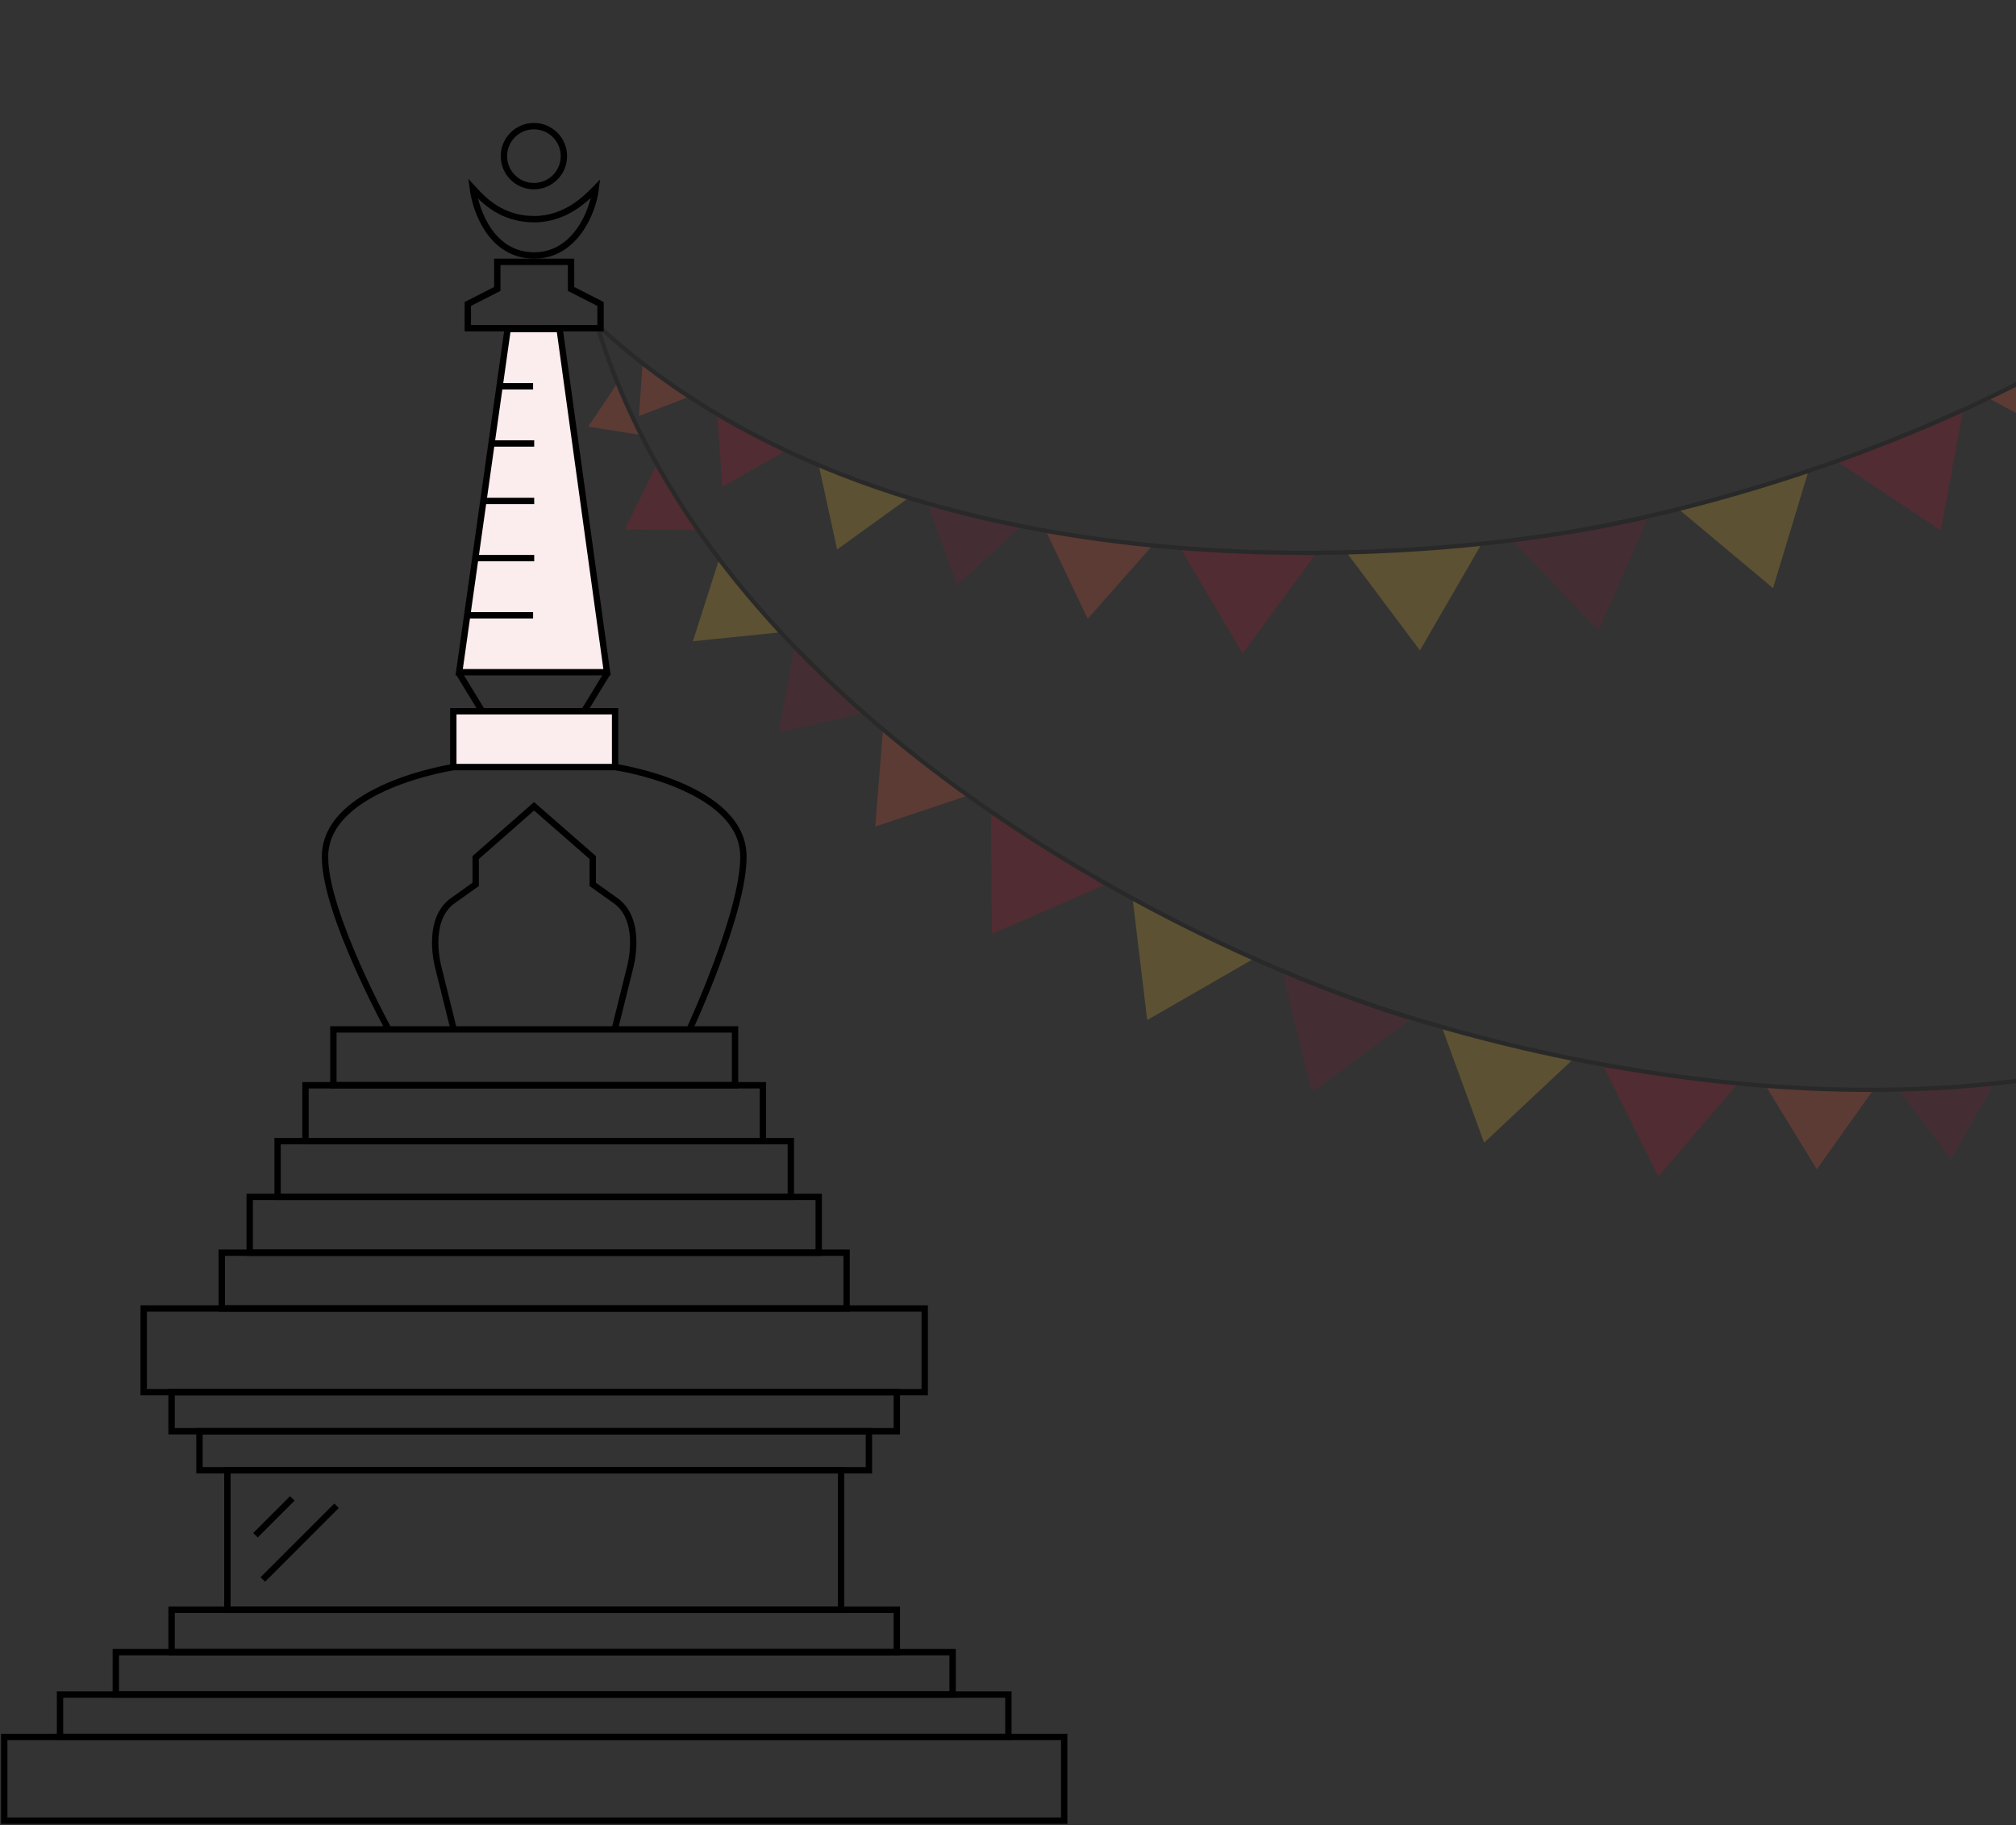 <svg width="951" height="861" viewBox="0 0 951 861" fill="none" xmlns="http://www.w3.org/2000/svg">
<rect x="0" y="0" width="951" height="861" fill="#333333" stroke="none"/>
<path d="M252.01 120.499C232.284 120.499 224.582 100.393 223.053 88.92C228.128 94.483 236.641 103.383 252.01 103.383C266.858 103.383 276.592 93.51 281.042 88.92C279.721 100.046 271.238 120.499 252.01 120.499Z" stroke="black" stroke-width="3"/>
<path d="M266.011 73.65C266.011 81.465 259.676 87.8 251.861 87.8C244.046 87.8 237.711 81.465 237.711 73.65C237.711 65.835 244.046 59.499 251.861 59.499C259.676 59.499 266.011 65.835 266.011 73.65Z" stroke="black" stroke-width="3"/>
<path d="M436.211 617.21H67.79V656.684H436.211V617.21Z" stroke="black" stroke-width="3" stroke-miterlimit="10"/>
<path d="M502 819.315H2V858.789H502V819.315Z" stroke="black" stroke-width="3" stroke-miterlimit="10"/>
<path d="M423.053 675.105H80.947V656.684H423.053V675.105Z" stroke="black" stroke-width="3" stroke-miterlimit="10"/>
<path d="M409.895 693.526H94.105V675.105H409.895V693.526Z" stroke="black" stroke-width="3" stroke-miterlimit="10"/>
<path d="M423.053 779.315H80.947V759.315H423.053V779.315Z" stroke="black" stroke-width="3" stroke-miterlimit="10"/>
<path d="M449.368 799.315H54.632V779.315H449.368V799.315Z" stroke="black" stroke-width="3" stroke-miterlimit="10"/>
<path d="M475.684 819.315H28.316V799.315H475.684V819.315Z" stroke="black" stroke-width="3" stroke-miterlimit="10"/>
<path d="M373.053 538.265H130.947V564.581H373.053V538.265Z" stroke="black" stroke-width="3" stroke-miterlimit="10"/>
<path d="M386.211 564.581H117.79V590.896H386.211V564.581Z" stroke="black" stroke-width="3" stroke-miterlimit="10"/>
<path d="M399.368 590.897H104.632V617.213H399.368V590.897Z" stroke="black" stroke-width="3" stroke-miterlimit="10"/>
<path d="M359.895 511.918H144.105V538.234H359.895V511.918Z" stroke="black" stroke-width="3" stroke-miterlimit="10"/>
<path d="M396.737 693.526H107.263V759.315H396.737V693.526Z" stroke="black" stroke-width="3" stroke-miterlimit="10"/>
<path d="M183.239 485.499C183.239 485.499 153.092 430.456 153.317 403.999C153.543 370.921 214.079 361.815 214.079 361.815H290.246C290.246 361.815 350.457 370.782 350.683 403.889C350.908 430.374 325.297 485.499 325.297 485.499" stroke="black" stroke-width="3" stroke-miterlimit="10"/>
<path fill-rule="evenodd" clip-rule="evenodd" d="M252.868 379.15L251.936 378.323L250.942 379.197L223.398 403.385L222.888 403.833V404.512V416.391L212.017 424.137L211.985 424.16L211.953 424.185C205.358 429.434 203.805 437.775 203.789 444.471C203.781 447.855 204.163 450.917 204.546 453.13C204.737 454.239 204.93 455.139 205.076 455.767C205.148 456.08 205.21 456.326 205.253 456.496C205.275 456.581 205.293 456.647 205.305 456.693L205.319 456.745L205.32 456.746L212.451 485.438L215.363 484.715L208.226 456.002L208.221 455.981L208.215 455.96L208.215 455.96L208.215 455.959L208.215 455.959L208.212 455.951L208.202 455.913C208.192 455.877 208.178 455.822 208.159 455.748C208.121 455.6 208.065 455.377 207.998 455.088C207.863 454.509 207.682 453.665 207.502 452.619C207.14 450.524 206.781 447.642 206.789 444.478C206.805 438.092 208.305 430.945 213.791 426.556L225.258 418.385L225.888 417.937V417.164V405.191L251.137 383.017L251.138 383.018L251.927 382.325L252.593 382.915L252.604 382.903L278.111 405.193V417.164V417.937L278.741 418.385L290.208 426.556C295.694 430.945 297.194 438.092 297.21 444.478C297.218 447.642 296.859 450.524 296.497 452.619C296.316 453.665 296.136 454.509 296.001 455.088C295.934 455.377 295.878 455.6 295.84 455.748C295.821 455.822 295.806 455.877 295.797 455.913L295.786 455.951L295.784 455.959L295.784 455.959L295.784 455.96L295.784 455.96L295.778 455.981L295.773 456.002L288.636 484.715L291.548 485.438L298.679 456.746L298.679 456.745L298.694 456.693C298.706 456.647 298.723 456.581 298.745 456.496C298.789 456.326 298.85 456.08 298.923 455.767C299.069 455.139 299.262 454.239 299.453 453.13C299.836 450.917 300.218 447.855 300.21 444.471C300.194 437.775 298.641 429.434 292.045 424.185L292.014 424.16L291.982 424.137L281.111 416.391V404.512V403.831L280.598 403.382L252.919 379.194L252.868 379.15Z" fill="black"/>
<path d="M346.737 485.57H157.264V511.886H346.737V485.57Z" stroke="black" stroke-width="3" stroke-miterlimit="10"/>
<path d="M120.503 724.17L137.893 706.781" stroke="black" stroke-width="3" stroke-miterlimit="10"/>
<path d="M123.981 745.037L158.76 710.258" stroke="black" stroke-width="3" stroke-miterlimit="10"/>
<path d="M220.684 154.811H253.044H283.285V143.382L269.382 136.293V123.51H234.587V136.293L220.684 143.382V154.811Z" stroke="black" stroke-width="3" stroke-miterlimit="10"/>
<path d="M239.474 155.237L216.605 317.079H251.474H286.342L263.995 155.237H239.474Z" fill="#FBECEE" stroke="black" stroke-width="3"/>
<path d="M228.053 236.289H252" stroke="black" stroke-width="3"/>
<path d="M223.842 263.262L252 263.262" stroke="black" stroke-width="3"/>
<path d="M220.553 290.237L251.474 290.237" stroke="black" stroke-width="3"/>
<path d="M231.737 209.184H252" stroke="black" stroke-width="3"/>
<path d="M235.026 182.21H251.474" stroke="black" stroke-width="3"/>
<line x1="216.28" y1="317.217" x2="228.018" y2="336.428" stroke="black" stroke-width="3"/>
<path d="M286.501 317.5L275.049 336.261" stroke="black" stroke-width="3"/>
<rect x="213.842" y="335.5" width="76.316" height="26.316" fill="#FBECEE" stroke="black" stroke-width="3"/>
<g opacity="0.2">
<path d="M978.148 209.004L982.269 165.705L939.931 188.238L978.148 209.004Z" fill="#FF5C39" stroke="#FF5C39"/>
<path d="M915.184 249.344L925.363 194.481L868.704 218.47L915.184 249.344Z" fill="#C8102E" stroke="#C8102E"/>
<path d="M836.121 276.552L852.294 223.148L793.333 240.736L836.121 276.552Z" fill="#FFC72C" stroke="#FFC72C"/>
<path d="M754.354 295.65L776.683 244.513L716.065 255.061L754.354 295.65Z" fill="#8A1538" stroke="#8A1538"/>
<path d="M714.921 254.769C822.124 241.785 1059.16 172.961 1147.76 1.878" stroke="black" stroke-width="2"/>
<path d="M301.962 195.506L303.542 172.73L323.27 187.307L301.962 195.506Z" fill="#FF5C39" stroke="#FF5C39"/>
<path d="M341.164 228.779L338.927 196.284L369.512 212.738L341.164 228.779Z" fill="#C8102E" stroke="#C8102E"/>
<path d="M395.217 258.352L386.938 220.37L426.727 235.587L395.217 258.352Z" fill="#FFC72C" stroke="#FFC72C"/>
<path d="M451.681 275.356L438.537 238.66L480.286 248.877L451.681 275.356Z" fill="#8A1538" stroke="#8A1538"/>
<path d="M513.215 290.984L494.533 251.706L542.024 258.399L513.215 290.984Z" fill="#FF5C39" stroke="#FF5C39"/>
<path d="M586.179 307.357L557.849 259.285L619.296 262.448L586.179 307.357Z" fill="#C8102E" stroke="#C8102E"/>
<path d="M669.779 305.882L636.316 261.23L697.737 257.592L669.779 305.882Z" fill="#FFC72C" stroke="#FFC72C"/>
<path d="M753.146 295.862L714.675 255.446L775.244 244.625L753.146 295.862Z" fill="#8A1538" stroke="#8A1538"/>
<path d="M776.22 243.96C671.04 268.425 424.761 284.822 282.992 154.36" stroke="black" stroke-width="2"/>
</g>
<g opacity="0.2">
<path d="M978.944 538.989L993.692 503.022L951.865 511.098L978.944 538.989Z" fill="#FFC72C" stroke="#FFC72C"/>
<path d="M920.385 545.929L939.701 512.073L896.812 514.885L920.385 545.929Z" fill="#8A1538" stroke="#8A1538"/>
<path d="M857.072 550.635L882.29 515.198L834.358 513.542L857.072 550.635Z" fill="#FF5C39" stroke="#FF5C39"/>
<path d="M782.373 554.089L818.62 511.666L757.558 504.111L782.373 554.089Z" fill="#C8102E" stroke="#C8102E"/>
<path d="M700.299 538.12L741.007 499.957L681.152 485.709L700.299 538.12Z" fill="#FFC72C" stroke="#FFC72C"/>
<path d="M619.938 513.775L664.844 480.653L607.073 459.479L619.938 513.775Z" fill="#8A1538" stroke="#8A1538"/>
<path d="M606.228 458.655C705.561 501.012 945.251 559.927 1107.52 456.064" stroke="black" stroke-width="2"/>
<path d="M278.328 200.87L291.028 182.018L300.781 204.407L278.328 200.87Z" fill="#FF5C39" stroke="#FF5C39"/>
<path d="M295.527 249.294L309.849 220.009L328.125 249.577L295.527 249.294Z" fill="#C8102E" stroke="#C8102E"/>
<path d="M327.565 301.907L339.386 264.875L366.236 297.947L327.565 301.907Z" fill="#FFC72C" stroke="#FFC72C"/>
<path d="M367.963 344.864L374.927 306.513L405.974 336.236L367.963 344.864Z" fill="#8A1538" stroke="#8A1538"/>
<path d="M413.438 389.166L416.898 345.81L454.68 375.351L413.438 389.166Z" fill="#FF5C39" stroke="#FF5C39"/>
<path d="M468.44 439.827L467.942 384.03L519.575 417.493L468.44 439.827Z" fill="#C8102E" stroke="#C8102E"/>
<path d="M541.577 480.35L534.923 424.949L589.934 452.508L541.577 480.35Z" fill="#FFC72C" stroke="#FFC72C"/>
<path d="M618.785 513.356L605.676 459.119L663.541 480.032L618.785 513.356Z" fill="#8A1538" stroke="#8A1538"/>
<path d="M664.719 479.944C561.399 448.542 339.916 339.603 282.371 155.735" stroke="black" stroke-width="2"/>
</g>
</svg>
